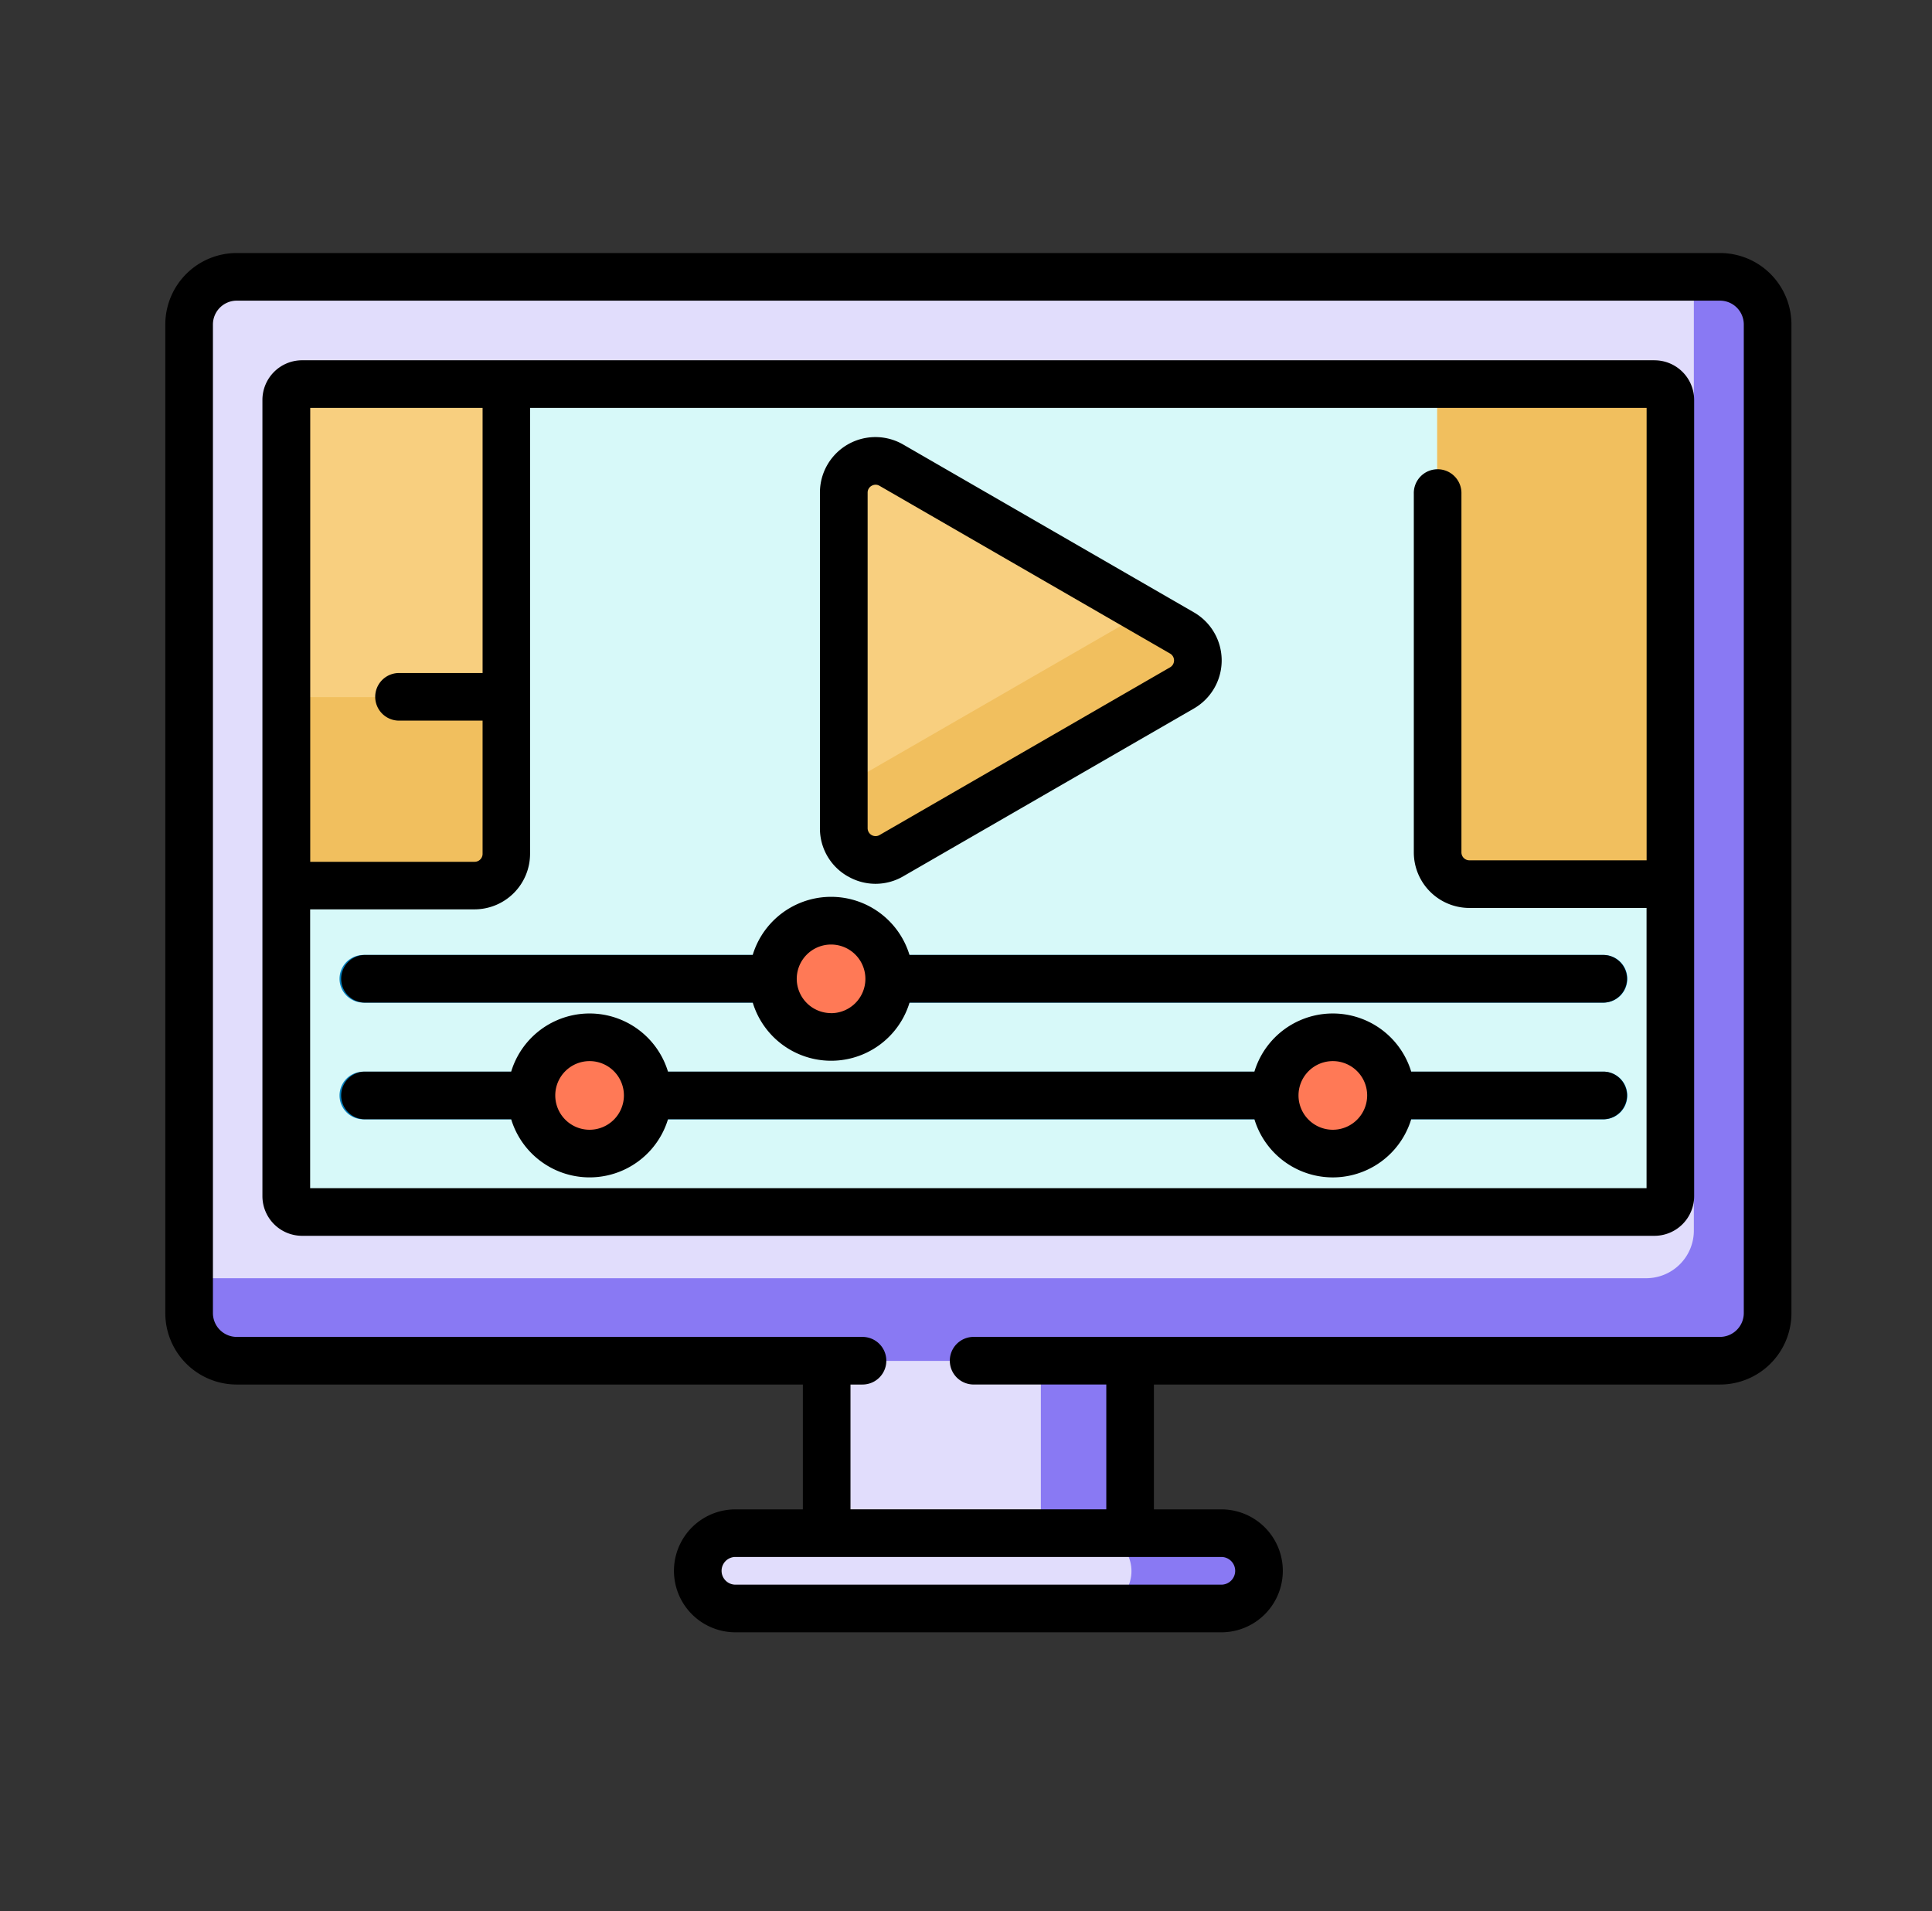 <svg xmlns="http://www.w3.org/2000/svg" width="94" height="93" viewBox="0 0 94 93">
  <rect x="0" y="0" width="94" height="93" fill="#333333" stroke="none"/>
  <g id="Grupo_55529" data-name="Grupo 55529" transform="translate(0 -0.341)">
    <rect id="Rectángulo_5250" data-name="Rectángulo 5250" width="94" height="93" transform="translate(0 0.341)" fill="none"/>
    <g id="animacion" transform="translate(8.044 12.653)">
      <path id="Trazado_101141" data-name="Trazado 101141" d="M208,329.629h14.769v12.733H208Zm0,0" transform="translate(-175.859 -278.693)" fill="#e1ddfc"/>
      <path id="Trazado_101142" data-name="Trazado 101142" d="M275.668,329.629h4.313v12.733h-4.313Zm0,0" transform="translate(-233.07 -278.693)" fill="#8979f3"/>
      <path id="Trazado_101143" data-name="Trazado 101143" d="M81.691,7.4H9.49A2.318,2.318,0,0,0,7.172,9.716V57.844A2.318,2.318,0,0,0,9.49,60.162h72.2a2.318,2.318,0,0,0,2.318-2.318V9.716A2.318,2.318,0,0,0,81.691,7.4Zm0,0" transform="translate(-6.064 -6.255)" fill="#e1ddfc"/>
      <path id="Trazado_101144" data-name="Trazado 101144" d="M81.69,7.4H80.432V53.82a2.318,2.318,0,0,1-2.318,2.318H7.171v1.706a2.318,2.318,0,0,0,2.318,2.318h72.2a2.318,2.318,0,0,0,2.318-2.318V9.716A2.318,2.318,0,0,0,81.69,7.4Zm0,0" transform="translate(-6.063 -6.255)" fill="#8979f3"/>
      <path id="Trazado_101145" data-name="Trazado 101145" d="M169.233,403.172h23.65a1.833,1.833,0,1,1,0,3.667h-23.65a1.833,1.833,0,1,1,0-3.667Zm0,0" transform="translate(-141.531 -340.871)" fill="#e1ddfc"/>
      <path id="Trazado_101146" data-name="Trazado 101146" d="M298.5,403.172h-6.181a1.833,1.833,0,1,1,0,3.667H298.5a1.833,1.833,0,1,0,0-3.667Zm0,0" transform="translate(-247.146 -340.871)" fill="#8979f3"/>
      <path id="Trazado_101147" data-name="Trazado 101147" d="M104.39,81.488H38.562a.773.773,0,0,1-.773-.773V41.957a.773.773,0,0,1,.773-.773H104.39a.773.773,0,0,1,.773.773V80.715A.773.773,0,0,1,104.39,81.488Zm0,0" transform="translate(-31.95 -34.82)" fill="#d7f9f9"/>
      <path id="Trazado_101148" data-name="Trazado 101148" d="M48.5,57.205H37.789V41.956a.773.773,0,0,1,.773-.773H48.5Zm0,0" transform="translate(-31.95 -34.819)" fill="#f8cf7f"/>
      <path id="Trazado_101149" data-name="Trazado 101149" d="M411.793,65.153H402a1.545,1.545,0,0,1-1.545-1.545V40.738H411.02a.773.773,0,0,1,.773.773Zm0,0" transform="translate(-338.576 -34.443)" fill="#f1bf5e"/>
      <path id="Trazado_101150" data-name="Trazado 101150" d="M46.956,148.873H37.789v-9.189H48.5v7.644A1.545,1.545,0,0,1,46.956,148.873Zm0,0" transform="translate(-31.95 -118.075)" fill="#f1bf5e"/>
      <path id="Trazado_101151" data-name="Trazado 101151" d="M116.337,260.095H56a1.159,1.159,0,1,1,0-2.318h60.339a1.159,1.159,0,1,1,0,2.318Zm0,0" transform="translate(-46.365 -217.944)" fill="#0882bf"/>
      <path id="Trazado_101152" data-name="Trazado 101152" d="M354.781,249.794a2.83,2.83,0,1,1-2.83-2.83A2.829,2.829,0,0,1,354.781,249.794Zm0,0" transform="translate(-295.173 -208.802)" fill="#ff7956"/>
      <path id="Trazado_101153" data-name="Trazado 101153" d="M120.66,249.794a2.83,2.83,0,1,1-2.83-2.83A2.83,2.83,0,0,1,120.66,249.794Zm0,0" transform="translate(-97.23 -208.802)" fill="#ff7956"/>
      <path id="Trazado_101154" data-name="Trazado 101154" d="M116.337,223.349H56a1.159,1.159,0,1,1,0-2.318h60.339a1.159,1.159,0,1,1,0,2.318Zm0,0" transform="translate(-46.365 -186.876)" fill="#0882bf"/>
      <path id="Trazado_101155" data-name="Trazado 101155" d="M196.738,213.052a2.83,2.83,0,1,1-2.83-2.83A2.829,2.829,0,0,1,196.738,213.052Zm0,0" transform="translate(-161.551 -177.738)" fill="#ff7956"/>
      <path id="Trazado_101156" data-name="Trazado 101156" d="M229.864,73.755l-14.143-8.166a1.545,1.545,0,0,0-2.318,1.338V83.26a1.545,1.545,0,0,0,2.318,1.338l14.143-8.166a1.545,1.545,0,0,0,0-2.676Zm0,0" transform="translate(-180.426 -55.277)" fill="#f8cf7f"/>
      <path id="Trazado_101157" data-name="Trazado 101157" d="M229.864,112.441l-2.259-1.3a1.523,1.523,0,0,1-.732.99L213.4,119.9v2.042a1.545,1.545,0,0,0,2.318,1.338l14.144-8.166a1.545,1.545,0,0,0,0-2.676Zm0,0" transform="translate(-180.426 -93.963)" fill="#f1bf5e"/>
      <path id="Trazado_101158" data-name="Trazado 101158" d="M75.643,0H3.476A3.475,3.475,0,0,0,0,3.475V51.581a3.475,3.475,0,0,0,3.475,3.475H31.019v6.074h-3.28a2.991,2.991,0,0,0,0,5.982H51.38a2.991,2.991,0,1,0,0-5.982H48.1V55.056H75.643a3.475,3.475,0,0,0,3.475-3.475V3.475A3.475,3.475,0,0,0,75.643,0ZM52.054,64.12a.674.674,0,0,1-.674.674H27.739a.674.674,0,1,1,0-1.348H51.379a.675.675,0,0,1,.675.674ZM76.8,51.58a1.16,1.16,0,0,1-1.158,1.158H39.328a1.158,1.158,0,0,0,0,2.317h6.455v6.074H33.337V55.056h.585a1.158,1.158,0,0,0,0-2.317H3.476A1.16,1.16,0,0,1,2.317,51.58V3.475A1.16,1.16,0,0,1,3.476,2.317H75.643A1.16,1.16,0,0,1,76.8,3.475Zm0,0" transform="translate(-0.001)"/>
      <path id="Trazado_101159" data-name="Trazado 101159" d="M98.333,33.769h-65.8A1.932,1.932,0,0,0,30.6,35.7V74.441a1.933,1.933,0,0,0,1.93,1.93h65.8a1.933,1.933,0,0,0,1.93-1.93V35.7a1.932,1.932,0,0,0-1.93-1.93ZM41.312,36.086v12.9H37.246a1.158,1.158,0,1,0,0,2.317h4.066v6.483a.387.387,0,0,1-.386.386h-8V36.086ZM32.922,74.054V60.486h8a2.706,2.706,0,0,0,2.7-2.7v-21.7H97.947V58.1H89.323a.387.387,0,0,1-.386-.386V40.265a1.159,1.159,0,1,0-2.317,0V57.718a2.706,2.706,0,0,0,2.7,2.7h8.624V74.054Zm0,0" transform="translate(-25.876 -28.551)"/>
      <path id="Trazado_101160" data-name="Trazado 101160" d="M116.611,242.282h-9.374a3.986,3.986,0,0,0-7.629,0H71.076a3.986,3.986,0,0,0-7.629,0H56.3a1.159,1.159,0,0,0,0,2.317h7.147a3.987,3.987,0,0,0,7.63,0H99.608a3.986,3.986,0,0,0,7.629,0h9.373a1.159,1.159,0,0,0,0-2.317ZM67.262,245.11a1.67,1.67,0,1,1,1.67-1.67A1.672,1.672,0,0,1,67.262,245.11Zm36.162,0a1.67,1.67,0,1,1,1.67-1.67A1.672,1.672,0,0,1,103.423,245.11Zm0,0" transform="translate(-46.62 -202.451)"/>
      <path id="Trazado_101161" data-name="Trazado 101161" d="M116.611,205.555H82.827a3.986,3.986,0,0,0-7.629,0H56.3a1.159,1.159,0,0,0,0,2.317H75.2a3.986,3.986,0,0,0,7.629,0H116.61a1.159,1.159,0,0,0,0-2.317Zm-37.6,2.829a1.672,1.672,0,0,1-1.67-1.668v0h0a1.67,1.67,0,1,1,1.67,1.671Zm0,0" transform="translate(-46.62 -171.4)"/>
      <path id="Trazado_101162" data-name="Trazado 101162" d="M207.484,79.315a2.676,2.676,0,0,0,2.7,0l14.137-8.162a2.7,2.7,0,0,0,0-4.682l-14.137-8.162a2.7,2.7,0,0,0-4.055,2.341V76.974a2.675,2.675,0,0,0,1.351,2.341Zm.966-18.665a.374.374,0,0,1,.193-.334.392.392,0,0,1,.194-.054.378.378,0,0,1,.192.054l14.137,8.162a.387.387,0,0,1,0,.669l-14.137,8.162a.386.386,0,0,1-.579-.334Zm0,0" transform="translate(-174.28 -48.989)"/>
    </g>
  </g>
</svg>
